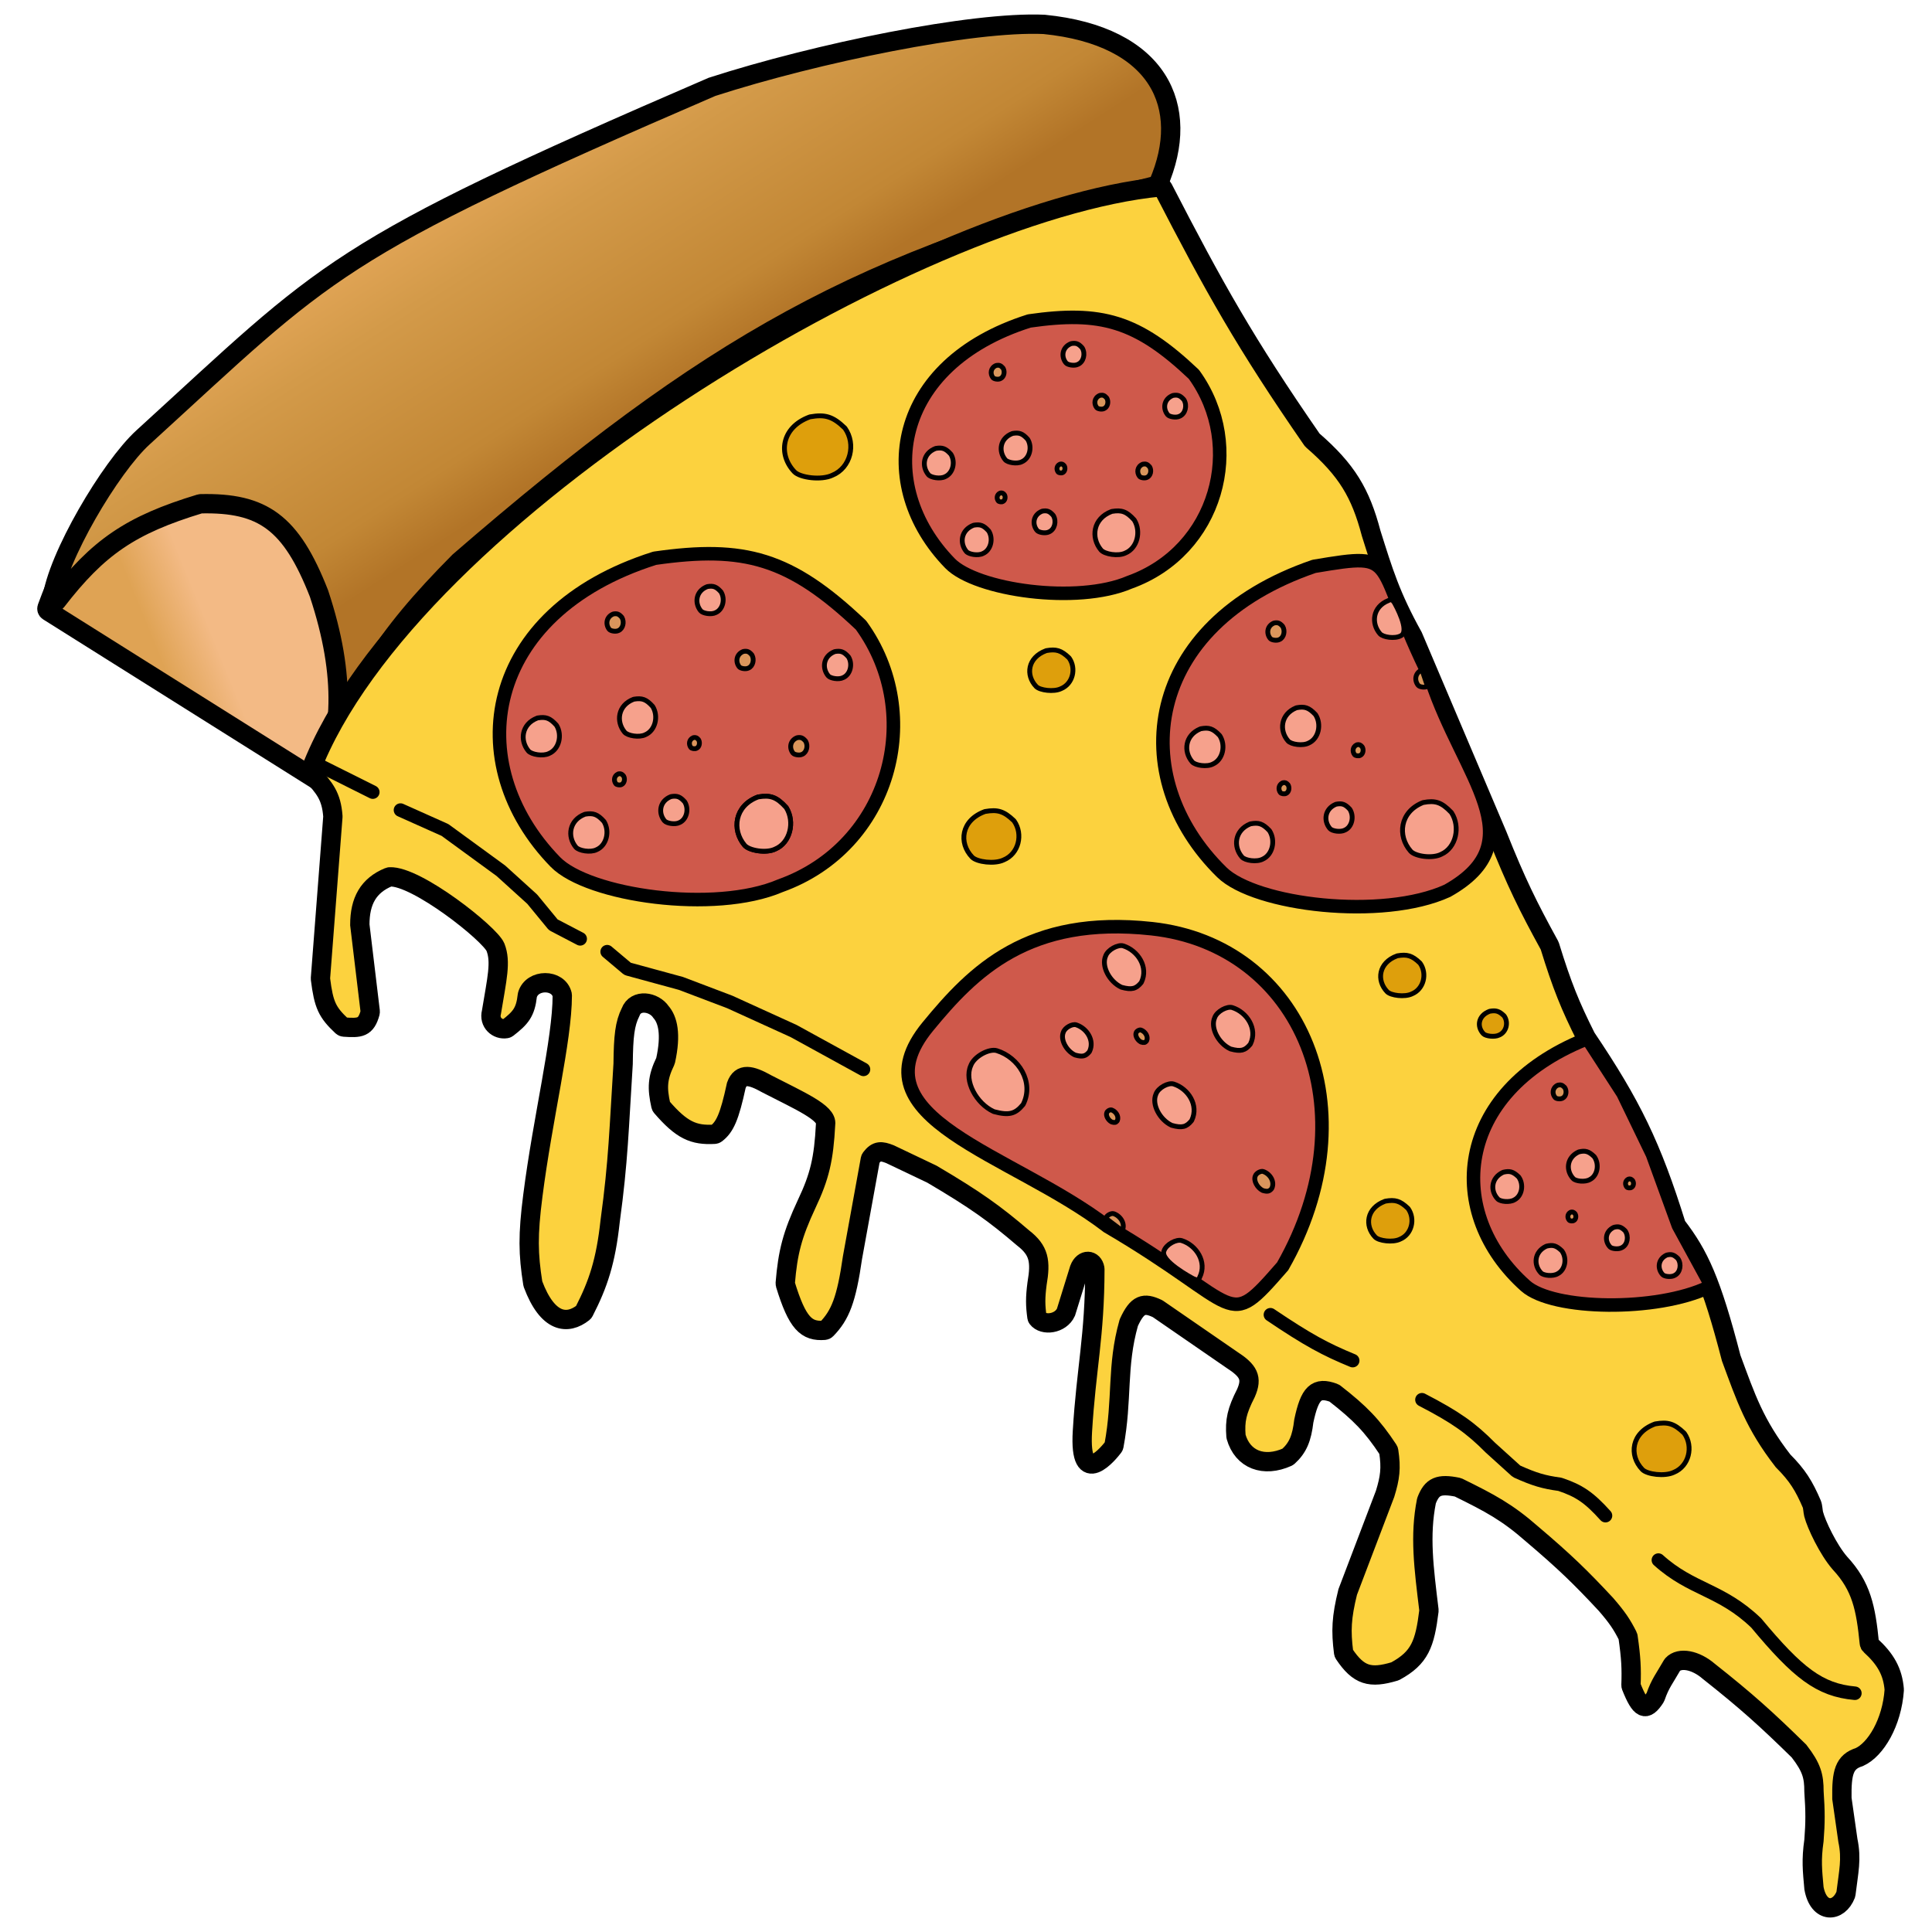 <svg width="2000" height="2000" viewBox="0 0 2000 2000" fill="none" xmlns="http://www.w3.org/2000/svg">
<path d="M333.84 811.132L49.917 632.671C48.721 631.919 48.218 630.414 48.705 629.087C71.219 567.699 90.662 538.136 141.283 500.071C141.413 499.974 141.559 499.882 141.703 499.807C341.228 395.376 382.687 451.019 374.348 683.316C374.34 683.559 374.301 683.809 374.234 684.043L338.321 809.418C337.77 811.339 335.532 812.195 333.84 811.132Z" fill="url(#paint0_linear_119_3270)" stroke="black" stroke-width="20"/>
<path d="M1080.82 25.235C1199.4 37.041 1233.76 110.257 1199.12 190.26C1198.75 191.112 1197.98 191.757 1197.08 191.98C892.085 267.376 735.039 356.723 475.289 581.378C406.216 650.978 373.212 698.845 343.633 777.451C340.309 790.877 335.774 803.577 330.222 815.747C334.69 802.142 339.121 789.439 343.633 777.451C354.559 733.311 352.392 681.311 330.222 614.416C301.38 540.753 272.114 520.087 207.774 521.485C207.503 521.491 207.222 521.536 206.962 521.615C135.3 543.353 101.649 566.37 58.459 622.381C56.756 624.589 53.499 623.522 53.821 620.751C58.843 577.526 114.305 483.551 147.993 452.836C341.068 276.801 341.073 260.797 737.018 89.924C845.603 54.855 1006.66 21.888 1080.82 25.235Z" fill="url(#paint1_linear_119_3270)"/>
<path d="M1080.82 25.235C1199.4 37.041 1233.76 110.257 1199.12 190.26C1198.75 191.112 1197.98 191.757 1197.08 191.98C892.085 267.376 735.039 356.723 475.289 581.378C395.681 661.593 363.984 712.94 330.222 815.747C354.025 763.569 359.136 701.66 330.222 614.416C301.38 540.753 272.114 520.087 207.774 521.485C207.503 521.491 207.222 521.536 206.962 521.615C135.3 543.353 101.649 566.37 58.459 622.381C56.756 624.589 53.499 623.522 53.821 620.751C58.843 577.526 114.305 483.551 147.993 452.836C341.068 276.801 341.073 260.797 737.018 89.924C845.603 54.855 1006.66 21.888 1080.82 25.235Z" stroke="black" stroke-width="20"/>
<path d="M321.509 797.646C423.011 532.311 950.019 217.588 1201.16 193.473C1202.38 193.357 1203.48 194.022 1204.04 195.107C1256.91 297.645 1289.13 355.311 1358.27 455.222C1358.41 455.429 1358.59 455.625 1358.78 455.79C1394.26 486.586 1408.37 510.248 1419.41 552.073C1431.96 591.834 1439.36 616.751 1462.77 658.934L1550.01 864.394C1569.7 913.789 1581.79 938.117 1604.07 978.727C1604.17 978.905 1604.25 979.1 1604.31 979.294C1617.02 1020.52 1625.39 1041.04 1641.9 1073.98C1688.93 1143.81 1709.61 1186.23 1735.18 1268.09C1735.28 1268.42 1735.45 1268.75 1735.67 1269.03C1758.79 1299.19 1771.37 1325.88 1792.13 1405.92C1807.33 1447.01 1816.18 1474.07 1845.81 1512.27C1860.75 1527.23 1867.43 1538.1 1875.64 1557.17C1876.58 1559.37 1876.85 1564.97 1877.44 1567.3C1880.21 1578.16 1892.53 1604.12 1904.66 1618.09C1927.02 1642.1 1931.47 1664.55 1935.13 1701.07C1935.2 1701.82 1935.56 1702.52 1936.12 1703.02C1951.95 1717.41 1959.35 1730.35 1960.91 1748.99C1960.93 1749.14 1960.93 1749.29 1960.92 1749.44C1958.53 1783.22 1941.8 1811.18 1924.8 1818.91C1909.02 1823.83 1906.33 1834.93 1906.73 1861.76L1912.92 1905.12C1917.03 1924.63 1913.69 1937.33 1910.9 1960.5C1910.87 1960.75 1910.81 1960.99 1910.73 1961.22C1903.38 1979.99 1882.68 1981.22 1877.82 1954.68C1876.19 1936.13 1874.87 1925.93 1877.82 1905.12C1879.25 1886.56 1879.27 1875.5 1877.82 1854.53C1877.83 1838.8 1875.53 1829.75 1862.33 1812.71C1828.31 1779.37 1808.15 1761.16 1768.9 1730.12C1755.35 1718.38 1738.75 1715.2 1731.41 1723.18C1731.28 1723.33 1731.16 1723.5 1731.06 1723.67C1723.22 1737.39 1718.51 1742.79 1713.78 1756.61C1713.7 1756.84 1713.59 1757.07 1713.45 1757.28C1703.7 1772.32 1698.21 1769.88 1688.6 1745.68C1688.45 1745.3 1688.37 1744.87 1688.39 1744.46C1688.99 1727.3 1688.49 1716.36 1685.34 1694.47C1685.29 1694.15 1685.19 1693.83 1685.04 1693.54C1678.92 1681.43 1674.06 1674.25 1662.55 1660.94C1636.04 1632.45 1619.59 1616.52 1586.15 1588.15C1560.2 1565.34 1542.51 1556.01 1509.58 1539.8C1509.35 1539.69 1509.1 1539.6 1508.85 1539.55C1489.34 1535.62 1482.41 1538.8 1476.8 1553.33C1476.74 1553.48 1476.69 1553.65 1476.66 1553.81C1469.52 1589.75 1473.89 1622.74 1479.24 1666.77C1479.27 1667.01 1479.27 1667.26 1479.24 1667.51C1474.98 1701.8 1469.88 1716.13 1444.46 1729.97C1444.28 1730.06 1444.08 1730.15 1443.89 1730.21C1418.39 1737.84 1406.48 1734.66 1391.4 1712.12C1391.15 1711.74 1390.98 1711.29 1390.92 1710.84C1388.01 1688.09 1388.66 1674.3 1395.14 1648.03L1433.86 1546.34C1438.95 1529.7 1440.3 1520.01 1437.57 1502.08C1437.51 1501.65 1437.35 1501.23 1437.11 1500.88C1420.62 1475.92 1408.16 1463.04 1381.57 1442.34C1381.33 1442.16 1381.05 1442 1380.77 1441.9C1362.62 1435.22 1355.87 1441.99 1349.71 1470.97C1347.59 1488.87 1343.61 1498.63 1333.54 1507.83C1333.31 1508.03 1333.05 1508.2 1332.77 1508.33C1308.37 1519.31 1286.35 1511.16 1279.58 1487.25C1279.53 1487.07 1279.5 1486.87 1279.48 1486.68C1278.23 1470.59 1280.26 1460.84 1289.83 1442.06C1296.74 1426.3 1292.5 1418.89 1274.86 1407.47L1198.65 1354.95C1198.52 1354.86 1198.38 1354.78 1198.24 1354.71C1184.24 1348.09 1177.4 1349.82 1168.61 1369.06C1168.55 1369.2 1168.5 1369.34 1168.45 1369.49C1155.69 1414.6 1162.25 1448.03 1153.16 1496.62C1153.07 1497.06 1152.9 1497.48 1152.63 1497.83C1148.66 1503.06 1116.83 1543.2 1120.51 1481.81C1124.43 1416.42 1133.29 1383.46 1133.41 1313.76C1133.41 1313.6 1133.4 1313.43 1133.37 1313.28C1131.7 1303.69 1121.51 1302.76 1117.41 1313.52L1103.47 1358.43C1097.91 1370.55 1079.99 1372.79 1073.91 1364.65C1073.65 1364.3 1073.5 1363.88 1073.44 1363.45C1071.77 1351.21 1071.65 1343.63 1073.53 1329C1077.57 1305.45 1075.68 1294.38 1059.08 1281.51C1029.66 1256.3 1009.49 1241.86 964.605 1215.43L921.242 1194.78C912.371 1191.34 907.625 1190.74 901.516 1198.88C901.247 1199.23 901.068 1199.65 900.988 1200.09L882.527 1301.63C882.521 1301.66 882.521 1301.66 882.516 1301.7C876.182 1345.62 869.9 1361.38 855.407 1376.24C854.92 1376.74 854.261 1377.05 853.566 1377.11C834.782 1378.61 825.385 1370 813.003 1329.56C812.893 1329.2 812.849 1328.8 812.88 1328.43C815.52 1296.37 820.138 1278.3 835.031 1246.41C848.504 1217.96 852.748 1200.04 854.648 1163.81C856.712 1151.94 827.803 1139.55 793.732 1121.99C777.213 1112.7 766.888 1110.64 762.242 1123.54C755.17 1156.24 750.41 1166.76 741.251 1173.63C740.804 1173.96 740.258 1174.15 739.7 1174.19C717.933 1175.44 705.646 1170.03 684.784 1145.8C684.465 1145.43 684.233 1144.97 684.128 1144.49C680.135 1126.38 680.325 1116.09 688.781 1098.57C688.883 1098.36 688.964 1098.13 689.014 1097.9C695.099 1070.25 691.138 1055.51 684.291 1047.66C677.064 1036.82 657.963 1033.72 652.801 1047.66C646.742 1059.83 645.366 1072.51 645.057 1101.34C640.786 1168.01 640.184 1201.5 631.635 1263.96C627.076 1305.96 619.284 1329.13 604.564 1357.86C604.375 1358.23 604.106 1358.57 603.78 1358.82C587.381 1371.78 566.922 1369.86 551.726 1329.29C551.657 1329.1 551.603 1328.9 551.572 1328.7C546.76 1298.24 546.312 1278.71 551.619 1237.63C561.921 1156.76 581.988 1076.92 582.077 1030.41C582.077 1030.2 582.055 1030 582.008 1029.79C578.139 1013.15 550.81 1013.17 546.005 1029.87C545.962 1030.02 545.932 1030.19 545.914 1030.34C543.941 1048.04 538.966 1053.66 525.311 1064.28C524.962 1064.55 524.551 1064.75 524.116 1064.82C515.032 1066.38 505.872 1058.52 508.772 1047.66C514.45 1013.07 518.893 995.772 512.902 980.546C507.254 966.683 431.127 906.345 403.389 907.73C403.081 907.745 402.795 907.817 402.51 907.934C381.274 916.645 372.487 932.704 372.487 957.316L383.259 1047.09C383.304 1047.46 383.276 1047.85 383.176 1048.22C378.854 1064.07 372.667 1064.36 355.998 1063.22C355.315 1063.17 354.653 1062.88 354.153 1062.41C338.603 1047.84 335.117 1040.32 331.742 1013.37C331.717 1013.18 331.712 1012.97 331.727 1012.77L344.593 845.515C344.604 845.368 344.604 845.216 344.594 845.068C343.057 824.172 336.217 815.878 322.131 800.712C321.356 799.877 321.102 798.709 321.509 797.646Z" fill="#FCD23E" stroke="black" stroke-width="20"/>
<path d="M1065.28 332.339C923.536 377.316 904.502 502.149 983.442 583.152C1010.61 611.029 1115.08 626 1169.29 602.769C1260.05 570.279 1289.51 461.542 1236.04 387.725C1235.94 387.576 1235.81 387.434 1235.68 387.308C1177.16 331.876 1139.45 321.697 1065.77 332.228C1065.61 332.251 1065.44 332.29 1065.28 332.339Z" fill="#CF594B" stroke="black" stroke-width="14"/>
<path d="M1150.64 529.534C1131.52 536.76 1128.99 556.503 1139.72 569.332C1143.42 573.765 1157.67 576.146 1165.07 572.452C1177.38 567.313 1181.43 550.181 1174.29 538.446C1174.2 538.294 1174.09 538.149 1173.97 538.018C1166.14 529.424 1161.02 527.792 1151.19 529.388C1151.01 529.418 1150.82 529.468 1150.64 529.534Z" fill="#F6A18C" stroke="black" stroke-width="5"/>
<path d="M1047.89 448.816C1035.08 453.771 1033.4 467.19 1040.61 475.917C1043.11 478.939 1052.72 480.563 1057.71 478.044C1065.99 474.551 1068.73 462.93 1063.98 454.931C1063.89 454.779 1063.78 454.634 1063.66 454.503C1058.43 448.726 1054.99 447.608 1048.45 448.667C1048.26 448.697 1048.07 448.748 1047.89 448.816Z" fill="#F6A18C" stroke="black" stroke-width="5"/>
<path d="M968.393 464.304C955.578 469.258 953.895 482.677 961.111 491.404C963.611 494.427 973.223 496.05 978.21 493.531C986.491 490.038 989.225 478.417 984.476 470.418C984.385 470.266 984.276 470.121 984.157 469.99C978.934 464.214 975.488 463.096 968.947 464.154C968.76 464.184 968.57 464.235 968.393 464.304Z" fill="#F6A18C" stroke="black" stroke-width="5"/>
<path d="M1007.63 543.803C994.812 548.758 993.128 562.177 1000.35 570.904C1002.84 573.926 1012.46 575.549 1017.44 573.031C1025.72 569.538 1028.46 557.917 1023.71 549.918C1023.62 549.766 1023.51 549.621 1023.39 549.489C1018.17 543.713 1014.72 542.595 1008.18 543.654C1007.99 543.684 1007.8 543.735 1007.63 543.803Z" fill="#F6A18C" stroke="black" stroke-width="5"/>
<path d="M1078.71 529.244C1069.5 532.901 1068.3 542.705 1073.51 549.087C1075.32 551.304 1082.28 552.494 1085.89 550.647C1091.87 548.095 1093.86 539.623 1090.47 533.759C1090.38 533.606 1090.27 533.462 1090.15 533.33C1086.42 529.165 1083.93 528.34 1079.27 529.091C1079.08 529.121 1078.89 529.173 1078.71 529.244Z" fill="#F6A18C" stroke="black" stroke-width="5"/>
<path d="M1213.96 409.478C1204.75 413.135 1203.55 422.939 1208.76 429.321C1210.57 431.538 1217.53 432.728 1221.15 430.881C1227.12 428.328 1229.11 419.856 1225.72 413.993C1225.63 413.84 1225.52 413.696 1225.4 413.564C1221.67 409.399 1219.18 408.574 1214.52 409.325C1214.33 409.355 1214.14 409.407 1213.96 409.478Z" fill="#F6A18C" stroke="black" stroke-width="5"/>
<path d="M1108.65 355.79C1099.44 359.447 1098.24 369.251 1103.45 375.633C1105.26 377.85 1112.22 379.04 1115.83 377.193C1121.81 374.64 1123.8 366.168 1120.41 360.305C1120.32 360.152 1120.21 360.008 1120.09 359.876C1116.36 355.711 1113.87 354.886 1109.21 355.637C1109.02 355.667 1108.83 355.719 1108.65 355.79Z" fill="#F6A18C" stroke="black" stroke-width="5"/>
<path d="M1031.05 378.403C1025.45 380.764 1024.74 386.95 1027.94 390.986C1029.06 392.397 1033.37 393.154 1035.61 391.979C1039.28 390.366 1040.52 385.043 1038.48 381.315C1038.4 381.161 1038.3 381.018 1038.18 380.887C1035.93 378.333 1034.41 377.802 1031.62 378.243C1031.42 378.273 1031.23 378.327 1031.05 378.403Z" fill="#DA965C" stroke="black" stroke-width="5"/>
<path d="M1138.43 409.376C1132.82 411.738 1132.11 417.924 1135.32 421.96C1136.44 423.37 1140.75 424.128 1142.98 422.952C1146.65 421.34 1147.89 416.016 1145.86 412.288C1145.78 412.135 1145.67 411.992 1145.56 411.86C1143.31 409.307 1141.78 408.775 1138.99 409.216C1138.8 409.247 1138.61 409.3 1138.43 409.376Z" fill="#DA965C" stroke="black" stroke-width="5"/>
<path d="M1182.82 480.617C1177.22 482.978 1176.51 489.164 1179.71 493.2C1180.83 494.61 1185.14 495.368 1187.38 494.192C1191.05 492.58 1192.29 487.257 1190.26 483.529C1190.17 483.375 1190.07 483.232 1189.95 483.101C1187.71 480.547 1186.18 480.016 1183.39 480.456C1183.2 480.487 1183 480.54 1182.82 480.617Z" fill="#DA965C" stroke="black" stroke-width="5"/>
<path d="M1097.15 480.56C1093.81 482.114 1093.4 486.033 1095.35 488.599C1096.04 489.506 1098.69 489.993 1100.07 489.237C1102.3 488.212 1103.07 484.855 1101.88 482.463C1101.8 482.309 1101.7 482.167 1101.59 482.035C1100.28 480.494 1099.35 480.144 1097.74 480.387C1097.54 480.417 1097.34 480.474 1097.15 480.56Z" fill="#DA965C" stroke="black" stroke-width="5"/>
<path d="M1035.21 510.502C1031.86 512.056 1031.45 515.975 1033.4 518.541C1034.09 519.447 1036.75 519.934 1038.12 519.179C1040.35 518.154 1041.13 514.797 1039.93 512.405C1039.86 512.251 1039.76 512.108 1039.64 511.977C1038.33 510.436 1037.4 510.086 1035.79 510.329C1035.59 510.359 1035.39 510.416 1035.21 510.502Z" fill="#DA965C" stroke="black" stroke-width="5"/>
<path d="M1641.06 1076C1504.83 1131.3 1495.17 1256.27 1579.2 1331.13C1607.77 1356.58 1715.3 1358.08 1768.75 1332.48C1770.27 1331.75 1770.81 1329.91 1770.01 1328.43L1737.51 1268.8C1737.44 1268.67 1737.38 1268.53 1737.33 1268.39L1710.56 1194.78L1680.1 1131.8L1644.72 1077.14C1643.94 1075.94 1642.39 1075.47 1641.06 1076Z" fill="#CF594B" stroke="black" stroke-width="14"/>
<path d="M1634.02 1192.58C1621.58 1198.43 1620.85 1211.93 1628.66 1220.13C1631.37 1222.96 1641.07 1223.91 1645.87 1221.04C1653.88 1216.97 1655.79 1205.19 1650.49 1197.54C1650.39 1197.4 1650.27 1197.26 1650.14 1197.14C1644.53 1191.75 1641.01 1190.87 1634.56 1192.39C1634.37 1192.43 1634.19 1192.5 1634.02 1192.58Z" fill="#F6A18C" stroke="black" stroke-width="5"/>
<path d="M1555.81 1213.63C1543.37 1219.48 1542.64 1232.98 1550.46 1241.18C1553.16 1244.02 1562.86 1244.96 1567.66 1242.1C1575.68 1238.03 1577.58 1226.24 1572.28 1218.6C1572.18 1218.45 1572.06 1218.32 1571.93 1218.19C1566.32 1212.8 1562.8 1211.93 1556.35 1213.45C1556.17 1213.49 1555.98 1213.55 1555.81 1213.63Z" fill="#F6A18C" stroke="black" stroke-width="5"/>
<path d="M1600.55 1290.17C1588.12 1296.02 1587.38 1309.52 1595.2 1317.72C1597.91 1320.55 1607.61 1321.5 1612.4 1318.63C1620.42 1314.56 1622.33 1302.78 1617.02 1295.13C1616.92 1294.99 1616.8 1294.85 1616.68 1294.73C1611.06 1289.34 1607.54 1288.46 1601.09 1289.98C1600.91 1290.02 1600.72 1290.09 1600.55 1290.17Z" fill="#F6A18C" stroke="black" stroke-width="5"/>
<path d="M1670.43 1270.63C1661.5 1274.93 1660.99 1284.79 1666.64 1290.79C1668.6 1292.88 1675.63 1293.57 1679.1 1291.48C1684.88 1288.51 1686.27 1279.92 1682.47 1274.31C1682.37 1274.16 1682.26 1274.03 1682.13 1273.9C1678.11 1270.01 1675.57 1269.36 1670.97 1270.44C1670.79 1270.48 1670.6 1270.55 1670.43 1270.63Z" fill="#F6A18C" stroke="black" stroke-width="5"/>
<path d="M1725.04 1299.37C1716.11 1303.67 1715.6 1313.54 1721.25 1319.54C1723.22 1321.62 1730.24 1322.32 1733.71 1320.22C1739.49 1317.25 1740.88 1308.66 1737.08 1303.05C1736.99 1302.9 1736.87 1302.77 1736.74 1302.64C1732.72 1298.75 1730.18 1298.11 1725.58 1299.18C1725.4 1299.23 1725.21 1299.29 1725.04 1299.37Z" fill="#F6A18C" stroke="black" stroke-width="5"/>
<path d="M1612.25 1123.53C1606.83 1126.28 1606.56 1132.5 1610.04 1136.3C1611.25 1137.63 1615.61 1138.08 1617.75 1136.75C1621.3 1134.88 1622.16 1129.48 1619.87 1125.91C1619.78 1125.76 1619.66 1125.63 1619.54 1125.5C1617.12 1123.11 1615.56 1122.69 1612.81 1123.33C1612.62 1123.37 1612.43 1123.44 1612.25 1123.53Z" fill="#DA965C" stroke="black" stroke-width="5"/>
<path d="M1685.39 1220.77C1682.17 1222.56 1682.04 1226.49 1684.16 1228.92C1684.92 1229.77 1687.59 1230.07 1688.91 1229.22C1691.07 1228.04 1691.6 1224.64 1690.24 1222.34C1690.16 1222.19 1690.05 1222.05 1689.93 1221.93C1688.5 1220.48 1687.56 1220.2 1685.96 1220.56C1685.77 1220.6 1685.57 1220.67 1685.39 1220.77Z" fill="#DA965C" stroke="black" stroke-width="5"/>
<path d="M1625.71 1255.01C1622.48 1256.79 1622.35 1260.73 1624.48 1263.15C1625.23 1264.01 1627.91 1264.31 1629.23 1263.46C1631.39 1262.28 1631.92 1258.87 1630.56 1256.57C1630.47 1256.42 1630.36 1256.29 1630.24 1256.16C1628.82 1254.72 1627.88 1254.44 1626.28 1254.79C1626.08 1254.84 1625.89 1254.91 1625.71 1255.01Z" fill="#DA965C" stroke="black" stroke-width="5"/>
<path d="M677.551 577.975C499.858 634.324 475.987 790.789 574.926 892.314C608.972 927.248 739.895 946.01 807.826 916.897C921.593 876.173 958.502 739.856 891.444 647.347C891.336 647.198 891.211 647.056 891.078 646.93C817.704 577.405 770.434 564.649 678.038 577.864C677.876 577.887 677.707 577.926 677.551 577.975Z" fill="#CF594B" stroke="black" stroke-width="14"/>
<path d="M784.532 825.094C760.506 834.128 757.314 858.901 770.768 874.994C775.413 880.549 793.274 883.533 802.541 878.903C817.994 872.455 823.053 850.937 814.067 836.23C813.974 836.078 813.864 835.932 813.744 835.801C803.888 824.966 797.46 822.924 785.083 824.947C784.898 824.977 784.708 825.028 784.532 825.094Z" fill="#F6A18C" stroke="black" stroke-width="5"/>
<path d="M784.532 825.094C760.506 834.128 757.314 858.901 770.768 874.994C775.413 880.549 793.274 883.533 802.541 878.903C817.994 872.455 823.053 850.937 814.067 836.23C813.974 836.078 813.864 835.932 813.744 835.801C803.888 824.966 797.46 822.924 785.083 824.947C784.898 824.977 784.708 825.028 784.532 825.094Z" fill="#F6A18C" stroke="black" stroke-width="5"/>
<path d="M655.764 723.937C639.642 730.125 637.514 746.974 646.57 757.926C649.703 761.714 661.749 763.748 667.999 760.591C678.396 756.206 681.816 741.594 675.816 731.568C675.725 731.416 675.616 731.271 675.497 731.14C668.907 723.836 664.581 722.438 656.319 723.788C656.132 723.818 655.941 723.869 655.764 723.937Z" fill="#F6A18C" stroke="black" stroke-width="5"/>
<path d="M556.136 743.345C540.013 749.533 537.885 766.382 546.942 777.334C550.074 781.122 562.12 783.156 568.37 780C578.767 775.614 582.188 761.002 576.187 750.977C576.096 750.825 575.987 750.68 575.869 750.548C569.278 743.244 564.953 741.847 556.69 743.196C556.503 743.226 556.313 743.277 556.136 743.345Z" fill="#F6A18C" stroke="black" stroke-width="5"/>
<path d="M605.303 842.974C589.181 849.162 587.053 866.011 596.109 876.963C599.242 880.751 611.288 882.785 617.538 879.629C627.935 875.243 631.355 860.631 625.355 850.606C625.264 850.454 625.155 850.308 625.036 850.177C618.446 842.873 614.12 841.475 605.858 842.825C605.671 842.855 605.48 842.906 605.303 842.974Z" fill="#F6A18C" stroke="black" stroke-width="5"/>
<path d="M694.38 824.728C682.775 829.29 681.255 841.609 687.799 849.623C690.068 852.401 698.79 853.893 703.316 851.578C710.824 848.37 713.308 837.706 709.013 830.355C708.924 830.203 708.816 830.058 708.698 829.927C703.974 824.641 700.85 823.611 694.939 824.575C694.75 824.606 694.559 824.658 694.38 824.728Z" fill="#F6A18C" stroke="black" stroke-width="5"/>
<path d="M863.879 674.637C852.274 679.199 850.754 691.518 857.298 699.532C859.567 702.31 868.289 703.802 872.815 701.487C880.323 698.28 882.807 687.615 878.512 680.264C878.423 680.112 878.315 679.967 878.197 679.836C873.473 674.55 870.349 673.521 864.438 674.484C864.249 674.515 864.058 674.567 863.879 674.637Z" fill="#F6A18C" stroke="black" stroke-width="5"/>
<path d="M731.903 607.355C720.298 611.917 718.778 624.237 725.322 632.25C727.59 635.028 736.313 636.52 740.839 634.205C748.347 630.998 750.831 620.333 746.536 612.983C746.447 612.83 746.339 612.686 746.221 612.554C741.497 607.268 738.373 606.239 732.462 607.203C732.273 607.233 732.082 607.285 731.903 607.355Z" fill="#F6A18C" stroke="black" stroke-width="5"/>
<path d="M634.66 635.692C627.574 638.63 626.663 646.416 630.694 651.49C632.098 653.258 637.498 654.207 640.299 652.734C644.92 650.705 646.466 643.986 643.872 639.312C643.787 639.159 643.683 639.015 643.568 638.883C640.709 635.618 638.787 634.956 635.228 635.532C635.034 635.563 634.841 635.617 634.66 635.692Z" fill="#DA965C" stroke="black" stroke-width="5"/>
<path d="M769.224 674.508C762.138 677.446 761.227 685.232 765.257 690.307C766.662 692.074 772.062 693.024 774.863 691.55C779.484 689.521 781.03 682.803 778.436 678.128C778.351 677.975 778.247 677.832 778.132 677.7C775.273 674.434 773.351 673.772 769.792 674.348C769.598 674.379 769.405 674.433 769.224 674.508Z" fill="#DA965C" stroke="black" stroke-width="5"/>
<path d="M824.86 763.786C817.775 766.724 816.863 774.51 820.894 779.584C822.298 781.352 827.698 782.301 830.5 780.828C835.12 778.799 836.667 772.081 834.073 767.406C833.988 767.253 833.884 767.109 833.769 766.978C830.91 763.712 828.988 763.05 825.429 763.626C825.235 763.657 825.042 763.711 824.86 763.786Z" fill="#DA965C" stroke="black" stroke-width="5"/>
<path d="M717.499 763.712C713.241 765.638 712.712 770.585 715.171 773.818C716.035 774.955 719.358 775.565 721.082 774.618C723.9 773.325 724.86 769.072 723.323 766.071C723.245 765.917 723.145 765.775 723.034 765.644C721.34 763.644 720.172 763.209 718.084 763.539C717.883 763.571 717.684 763.628 717.499 763.712Z" fill="#DA965C" stroke="black" stroke-width="5"/>
<path d="M639.866 801.235C635.609 803.161 635.079 808.108 637.538 811.341C638.402 812.478 641.725 813.088 643.449 812.141C646.267 810.848 647.227 806.595 645.69 803.594C645.612 803.44 645.513 803.298 645.401 803.167C643.707 801.167 642.539 800.732 640.451 801.062C640.25 801.094 640.051 801.151 639.866 801.235Z" fill="#DA965C" stroke="black" stroke-width="5"/>
<path d="M1360.08 586.37C1183.76 646.882 1163.58 803.865 1264.88 903.035C1299.73 937.159 1431.06 952.836 1498.29 922.135C1589.81 870.745 1514.56 803.899 1481.71 704.094C1481.66 703.955 1481.6 703.811 1481.54 703.68C1418.88 578.441 1452.51 570.85 1360.57 586.246C1360.41 586.273 1360.24 586.317 1360.08 586.37Z" fill="#CF594B" stroke="black" stroke-width="14"/>
<path d="M1472.84 830.904C1449.04 840.501 1446.43 865.342 1460.26 881.114C1465.03 886.558 1482.96 889.121 1492.11 884.275C1507.41 877.465 1511.96 855.834 1502.63 841.342C1502.54 841.193 1502.42 841.05 1502.3 840.921C1492.19 830.321 1485.72 828.431 1473.39 830.744C1473.21 830.779 1473.02 830.834 1472.84 830.904Z" fill="#F6A18C" stroke="black" stroke-width="5"/>
<path d="M1341.73 732.804C1325.76 739.369 1324.03 756.263 1333.34 766.999C1336.56 770.712 1348.65 772.463 1354.83 769.16C1365.12 764.531 1368.19 749.843 1361.96 739.961C1361.86 739.811 1361.75 739.669 1361.63 739.54C1354.87 732.393 1350.51 731.098 1342.28 732.641C1342.1 732.676 1341.91 732.731 1341.73 732.804Z" fill="#F6A18C" stroke="black" stroke-width="5"/>
<path d="M1437.18 621.729C1420.96 628.215 1419.16 645.237 1428.52 656.033C1431.75 659.746 1443.84 661.496 1450.01 658.194C1460.12 653.644 1444.43 625.598 1443.65 624.223C1443.62 624.178 1443.6 624.148 1443.58 624.105C1441.39 620.707 1439.96 620.252 1437.18 621.729Z" fill="#F6A18C" stroke="black" stroke-width="5"/>
<path d="M1242.59 754.55C1226.62 761.115 1224.88 778.009 1234.2 788.745C1237.42 792.458 1249.51 794.209 1255.68 790.906C1265.97 786.277 1269.05 771.589 1262.81 761.707C1262.72 761.557 1262.61 761.415 1262.48 761.286C1255.72 754.139 1251.37 752.844 1243.14 754.387C1242.95 754.422 1242.76 754.478 1242.59 754.55Z" fill="#F6A18C" stroke="black" stroke-width="5"/>
<path d="M1294.08 852.995C1278.11 859.56 1276.38 876.454 1285.69 887.19C1288.91 890.904 1301 892.654 1307.18 889.351C1317.47 884.722 1320.54 870.034 1314.31 860.153C1314.22 860.003 1314.1 859.86 1313.98 859.732C1307.22 852.585 1302.86 851.289 1294.64 852.832C1294.45 852.867 1294.26 852.923 1294.08 852.995Z" fill="#F6A18C" stroke="black" stroke-width="5"/>
<path d="M1382.71 832.659C1371.21 837.493 1369.98 849.844 1376.72 857.702C1379.05 860.426 1387.8 861.712 1392.27 859.291C1399.7 855.908 1401.94 845.188 1397.47 837.941C1397.38 837.79 1397.27 837.648 1397.15 837.52C1392.3 832.347 1389.15 831.391 1383.26 832.493C1383.08 832.528 1382.89 832.585 1382.71 832.659Z" fill="#F6A18C" stroke="black" stroke-width="5"/>
<path d="M1318.56 645.079C1311.54 648.183 1310.82 655.988 1314.97 660.966C1316.41 662.7 1321.83 663.522 1324.6 661.984C1329.17 659.847 1330.56 653.094 1327.85 648.481C1327.77 648.33 1327.66 648.189 1327.54 648.06C1324.6 644.863 1322.67 644.246 1319.12 644.906C1318.93 644.941 1318.74 645 1318.56 645.079Z" fill="#DA965C" stroke="black" stroke-width="5"/>
<path d="M1472.02 693.495C1464.75 696.515 1463.95 704.457 1468.15 709.499C1469.6 711.234 1475.02 712.056 1477.78 710.517L1472.02 693.495Z" fill="#DA965C" stroke="black" stroke-width="5"/>
<path d="M1404.39 771.117C1400.17 773.142 1399.76 778.1 1402.3 781.275C1403.19 782.39 1406.52 782.922 1408.22 781.935C1411.01 780.576 1411.87 776.302 1410.26 773.337C1410.18 773.186 1410.08 773.046 1409.96 772.917C1408.22 770.958 1407.05 770.551 1404.97 770.93C1404.77 770.966 1404.57 771.028 1404.39 771.117Z" fill="#DA965C" stroke="black" stroke-width="5"/>
<path d="M1327.66 810.454C1323.45 812.479 1323.03 817.438 1325.57 820.612C1326.46 821.728 1329.79 822.26 1331.5 821.273C1334.28 819.914 1335.14 815.639 1333.53 812.675C1333.45 812.524 1333.35 812.384 1333.24 812.255C1331.5 810.296 1330.32 809.889 1328.24 810.268C1328.04 810.304 1327.84 810.366 1327.66 810.454Z" fill="#DA965C" stroke="black" stroke-width="5"/>
<path d="M838.133 431.634C808.633 442.518 805.33 470.633 822.384 488.44C828.266 494.582 850.399 497.434 861.718 491.934C880.638 484.195 886.308 459.712 874.794 443.357C874.689 443.208 874.567 443.067 874.436 442.941C861.937 430.938 853.94 428.826 838.643 431.496C838.471 431.526 838.296 431.573 838.133 431.634Z" fill="#DE9F0C" stroke="black" stroke-width="5"/>
<path d="M1082.83 673.632C1063.67 680.755 1061.54 699.059 1072.65 710.658C1076.48 714.664 1090.92 716.525 1098.31 712.937C1110.62 707.901 1114.33 691.994 1106.89 681.325C1106.79 681.176 1106.66 681.035 1106.53 680.91C1098.44 673.161 1093.23 671.781 1083.34 673.494C1083.17 673.524 1083 673.571 1082.83 673.632Z" fill="#DE9F0C" stroke="black" stroke-width="5"/>
<path d="M1446.13 989.566C1426.96 996.689 1424.83 1014.99 1435.94 1026.59C1439.78 1030.6 1454.21 1032.46 1461.6 1028.87C1473.91 1023.84 1477.62 1007.93 1470.18 997.26C1470.08 997.111 1469.96 996.97 1469.83 996.845C1461.74 989.096 1456.53 987.716 1446.64 989.429C1446.46 989.459 1446.29 989.506 1446.13 989.566Z" fill="#DE9F0C" stroke="black" stroke-width="5"/>
<path d="M1541.93 1046.94C1529.99 1051.44 1528.67 1062.89 1535.63 1070.15C1538.03 1072.66 1547.1 1073.83 1551.73 1071.58C1559.43 1068.43 1561.77 1058.52 1557.18 1051.82C1557.07 1051.67 1556.95 1051.53 1556.82 1051.41C1551.81 1046.63 1548.55 1045.76 1542.44 1046.81C1542.26 1046.84 1542.09 1046.88 1541.93 1046.94Z" fill="#DE9F0C" stroke="black" stroke-width="5"/>
<path d="M1433.74 1243.55C1414.57 1250.68 1412.44 1268.98 1423.55 1280.58C1427.39 1284.59 1441.82 1286.45 1449.21 1282.86C1461.52 1277.82 1465.23 1261.92 1457.79 1251.25C1457.69 1251.1 1457.57 1250.96 1457.44 1250.83C1449.35 1243.08 1444.14 1241.7 1434.25 1243.42C1434.07 1243.44 1433.9 1243.49 1433.74 1243.55Z" fill="#DE9F0C" stroke="black" stroke-width="5"/>
<path d="M1019.36 840.181C994.925 849.223 992.195 872.533 1006.34 887.299C1011.22 892.395 1029.58 894.761 1038.97 890.198C1054.66 883.783 1059.37 863.501 1049.85 849.93C1049.75 849.782 1049.62 849.641 1049.49 849.515C1039.15 839.596 1032.52 837.843 1019.87 840.044C1019.7 840.074 1019.53 840.121 1019.36 840.181Z" fill="#DE9F0C" stroke="black" stroke-width="5"/>
<path d="M1713.18 1474.11C1688.74 1483.16 1686.01 1506.47 1700.15 1521.23C1705.03 1526.33 1723.4 1528.69 1732.79 1524.13C1748.47 1517.72 1753.18 1497.43 1743.67 1483.86C1743.56 1483.71 1743.44 1483.57 1743.31 1483.45C1732.97 1473.53 1726.34 1471.78 1713.69 1473.98C1713.52 1474.01 1713.34 1474.05 1713.18 1474.11Z" fill="#DE9F0C" stroke="black" stroke-width="5"/>
<path d="M1327.83 1310.83C1419.96 1149.2 1347.58 978.295 1192.35 961.395C1064.32 947.456 1007.54 1005.43 960.561 1062.58C882.009 1158.14 1047.13 1193.45 1146.61 1269.72C1288.37 1352.83 1267.69 1379.9 1327.83 1310.83Z" fill="#CF594B" stroke="black" stroke-width="14"/>
<path d="M1059.35 1143.01C1070.66 1119.85 1054.29 1094.59 1031.89 1087.64C1024.15 1085.24 1008.35 1093.33 1004.84 1103.35C998.016 1118.88 1010.54 1142.27 1028.55 1150.62C1028.7 1150.69 1028.85 1150.75 1029.01 1150.79C1044.71 1154.99 1051.15 1153.01 1058.98 1143.58C1059.13 1143.41 1059.25 1143.22 1059.35 1143.01Z" fill="#F6A18C" stroke="black" stroke-width="5"/>
<path d="M1233.72 1159.73C1241.19 1144.07 1230.03 1126.92 1214.87 1122.14C1209.62 1120.48 1198.94 1125.92 1196.6 1132.71C1192.04 1143.2 1200.57 1159.09 1212.76 1164.85C1212.91 1164.92 1213.06 1164.98 1213.22 1165.02C1223.77 1167.89 1228.12 1166.59 1233.34 1160.31C1233.49 1160.13 1233.62 1159.93 1233.72 1159.73Z" fill="#F6A18C" stroke="black" stroke-width="5"/>
<path d="M1241.95 1322.14C1249.73 1306.4 1238.52 1289.06 1223.26 1284.24C1218.01 1282.59 1207.33 1288.02 1204.99 1294.81C1200.49 1305.17 1233.87 1322.92 1235.12 1323.57C1235.16 1323.59 1235.17 1323.6 1235.21 1323.62L1235.22 1323.62C1239.45 1325.59 1240.89 1325.19 1241.95 1322.14Z" fill="#F6A18C" stroke="black" stroke-width="5"/>
<path d="M1294.5 1080.62C1301.98 1064.97 1290.81 1047.82 1275.65 1043.03C1270.4 1041.38 1259.73 1046.81 1257.39 1053.6C1252.83 1064.1 1261.36 1079.99 1273.54 1085.75C1273.69 1085.82 1273.85 1085.88 1274 1085.92C1284.55 1088.79 1288.9 1087.48 1294.13 1081.2C1294.27 1081.03 1294.4 1080.83 1294.5 1080.62Z" fill="#F6A18C" stroke="black" stroke-width="5"/>
<path d="M1181.63 1016.76C1189.1 1001.1 1177.94 983.955 1162.78 979.168C1157.53 977.511 1146.85 982.947 1144.51 989.737C1139.95 1000.23 1148.48 1016.12 1160.67 1021.88C1160.82 1021.95 1160.97 1022.01 1161.13 1022.05C1171.68 1024.92 1176.03 1023.62 1181.26 1017.34C1181.4 1017.16 1181.53 1016.96 1181.63 1016.76Z" fill="#F6A18C" stroke="black" stroke-width="5"/>
<path d="M1127.96 1088.33C1133.24 1076.96 1125.06 1064.45 1114.03 1060.9C1110.2 1059.67 1102.46 1063.59 1100.78 1068.53C1097.52 1076.15 1103.77 1087.75 1112.63 1092.03C1112.78 1092.1 1112.93 1092.16 1113.09 1092.2C1120.69 1094.31 1123.85 1093.39 1127.59 1088.91C1127.73 1088.73 1127.86 1088.53 1127.96 1088.33Z" fill="#F6A18C" stroke="black" stroke-width="5"/>
<path d="M1316.68 1230C1319.77 1222.92 1314.56 1215.06 1307.67 1212.74C1305.27 1211.93 1300.46 1214.33 1299.45 1217.43C1297.48 1222.18 1301.44 1229.49 1306.98 1232.29C1307.13 1232.36 1307.28 1232.42 1307.43 1232.46C1312.09 1233.81 1314.06 1233.28 1316.31 1230.59C1316.46 1230.41 1316.59 1230.21 1316.68 1230Z" fill="#DA965C" stroke="black" stroke-width="5"/>
<path d="M1161.77 1273.99C1165.17 1266.83 1159.9 1258.76 1152.91 1256.41C1150.5 1255.6 1145.69 1258.01 1144.68 1261.1L1161.77 1273.99Z" fill="#DA965C" stroke="black" stroke-width="5"/>
<path d="M1156.74 1159.93C1158.46 1155.53 1155.11 1150.58 1150.81 1149.04C1149.29 1148.49 1146.31 1149.95 1145.72 1151.89C1144.56 1154.85 1147.1 1159.48 1150.57 1161.35C1150.71 1161.42 1150.85 1161.48 1151 1161.52C1153.81 1162.39 1155.04 1162.1 1156.36 1160.55C1156.52 1160.37 1156.65 1160.16 1156.74 1159.93Z" fill="#DA965C" stroke="black" stroke-width="5"/>
<path d="M1187.1 1077.18C1188.82 1072.78 1185.48 1067.83 1181.18 1066.29C1179.66 1065.75 1176.68 1067.2 1176.09 1069.15C1174.93 1072.1 1177.46 1076.73 1180.93 1078.6C1181.07 1078.67 1181.22 1078.73 1181.37 1078.78C1184.18 1079.64 1185.4 1079.36 1186.73 1077.8C1186.88 1077.62 1187.01 1077.41 1187.1 1077.18Z" fill="#DA965C" stroke="black" stroke-width="5"/>
<path d="M1716.75 1615C1751.3 1646.21 1781.38 1645.03 1817.94 1680.04C1860.92 1731.68 1883.56 1749.55 1920.15 1752.83" stroke="black" stroke-width="14" stroke-linecap="round"/>
<path d="M1315.13 1361.01C1353.87 1387.13 1372.07 1396.92 1400.3 1408.5" stroke="black" stroke-width="14" stroke-linecap="round"/>
<path d="M1472 1449C1507.19 1467.24 1522.57 1478.2 1542.82 1498.59C1553.27 1508.05 1559.18 1513.4 1569.53 1522.76C1569.76 1522.97 1570.03 1523.15 1570.31 1523.28C1588.5 1531.49 1598.24 1534.29 1614.51 1536.51C1614.69 1536.54 1614.88 1536.58 1615.06 1536.64C1634.65 1543.22 1645.02 1550.12 1662 1569" stroke="black" stroke-width="14" stroke-linecap="round"/>
<path d="M330.155 792.121L385.908 819.998" stroke="black" stroke-width="14" stroke-linecap="round"/>
<path d="M414.575 838.582L460.344 859.059C460.535 859.145 460.717 859.251 460.887 859.374L518.498 901.407L550.775 930.661C550.884 930.759 550.985 930.866 551.078 930.979L572.34 956.854C572.596 957.166 572.912 957.422 573.269 957.609L600.608 971.883" stroke="black" stroke-width="14" stroke-linecap="round"/>
<path d="M628.538 985.192L649.178 1002.56C649.511 1002.84 649.901 1003.05 650.321 1003.16L704.935 1018.05L755.411 1037.21L821.577 1067.33L893.881 1107.02" stroke="black" stroke-width="14" stroke-linecap="round"/>
<defs>
<linearGradient id="paint0_linear_119_3270" x1="39.086" y1="636.819" x2="359.913" y2="506.095" gradientUnits="userSpaceOnUse">
<stop offset="0.289" stop-color="#DFA354"/>
<stop offset="0.461" stop-color="#F3BA85"/>
</linearGradient>
<linearGradient id="paint1_linear_119_3270" x1="596.531" y1="131.344" x2="751.401" y2="371.392" gradientUnits="userSpaceOnUse">
<stop stop-color="#DFA354"/>
<stop offset="0.224" stop-color="#D39A49"/>
<stop offset="0.781" stop-color="#C28735"/>
<stop offset="1" stop-color="#B27427"/>
</linearGradient>
</defs>
</svg>
